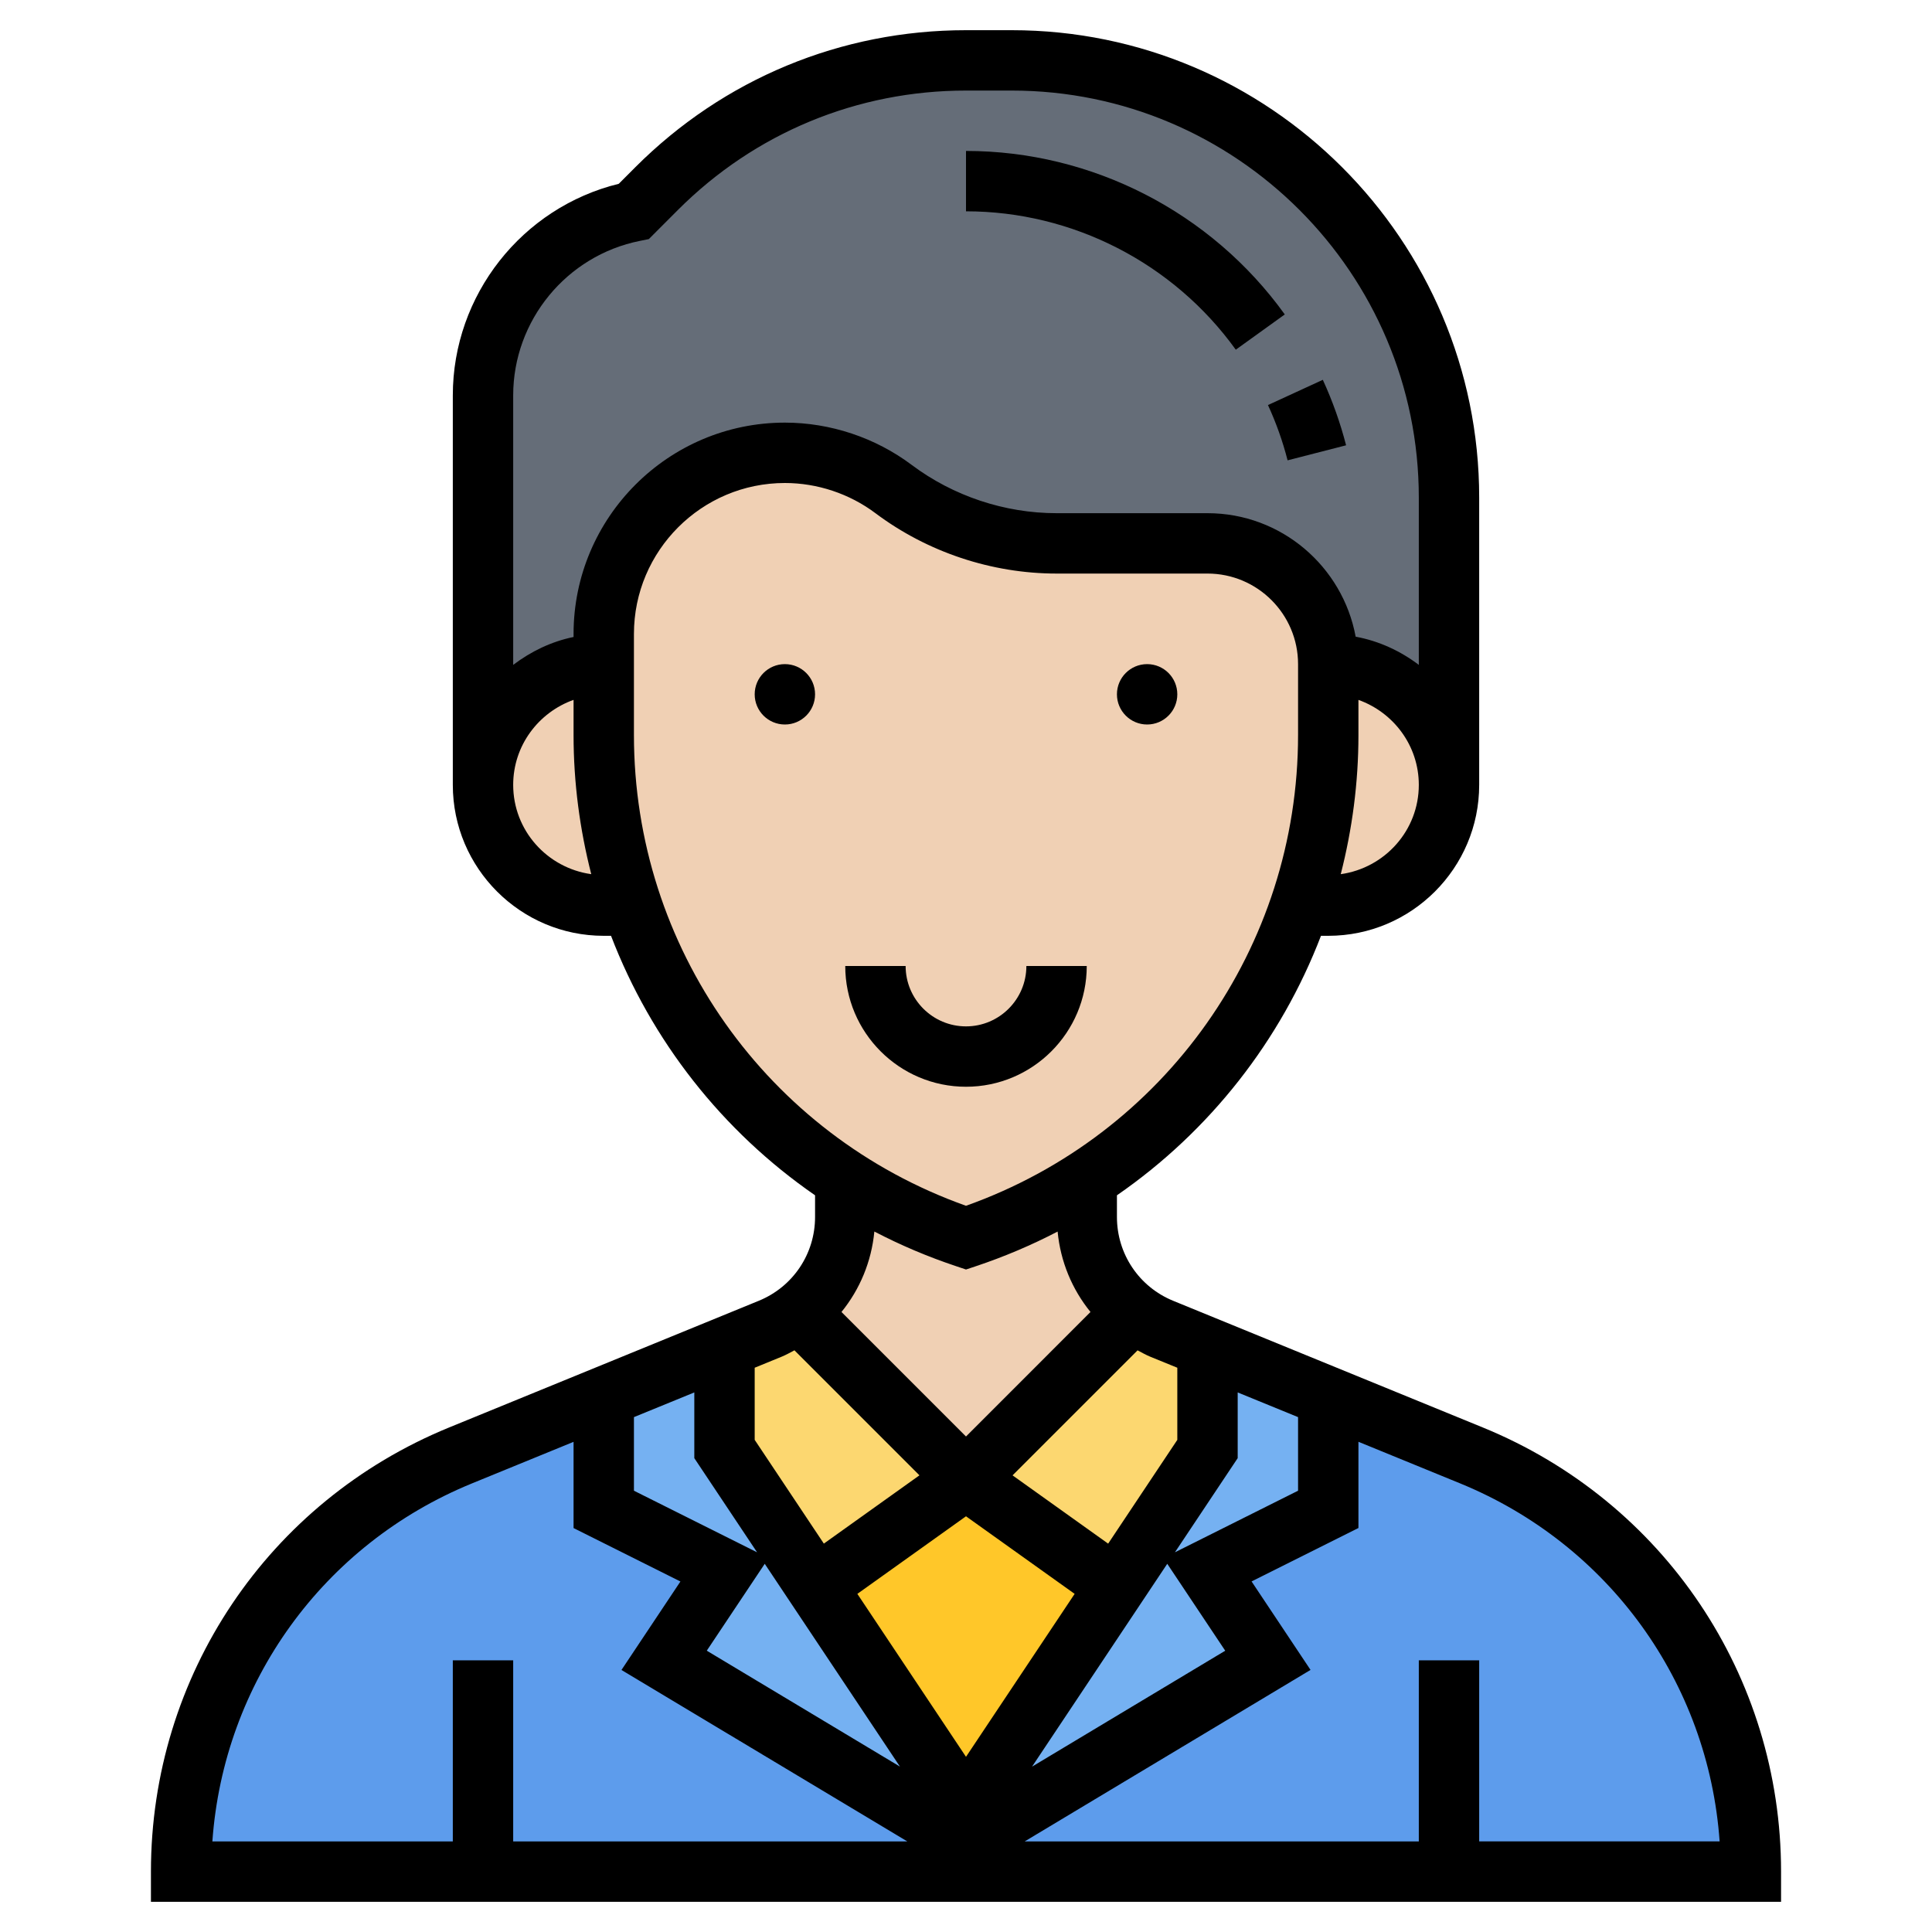 <svg id="Layer_35" enable-background="new 0 0 64 64" height="512" viewBox="0 0 64 64" width="512" xmlns="http://www.w3.org/2000/svg"><path d="m48 16.49v9.51c0-1.1-.45-2.1-1.17-2.83-.73-.72-1.73-1.17-2.83-1.17 0-2.21-1.79-4-4-4h-5c-1.95 0-3.84-.63-5.4-1.8-1.04-.78-2.3-1.2-3.6-1.2-3.31 0-6 2.69-6 6v1c-2.21 0-4 1.79-4 4v-12.9c0-2.97 2.09-5.52 5-6.1l.76-.76c2.71-2.71 6.4-4.24 10.24-4.24h1.51c8 0 14.49 6.49 14.49 14.49z" fill="#656d78"/><path d="m16 62h-10c0-6.05 3.66-11.5 9.26-13.79l4.74-1.94v3.73l4 2-2 3 10 6v1z" fill="#5d9cec"/><path d="m48 62h-16v-1l.44-.26 9.56-5.74-2-3 4-2v-3.73l4.74 1.94c2.8 1.15 5.12 3.08 6.73 5.49 1.61 2.4 2.53 5.28 2.53 8.3z" fill="#5d9cec"/><path d="m32 60 .44.74-.44.26-10-6 2-3-4-2v-3.73l4-1.63v3.36l3.02 4.53z" fill="#75b1f2"/><path d="m40 52 2 3-9.56 5.74-.44-.74 4.98-7.47 3.02-4.53v-3.36l4 1.63v3.73z" fill="#75b1f2"/><path d="m36.98 52.53-4.98 7.47-4.98-7.47.63-.42 4.35-3.11 4.35 3.11z" fill="#ffc729"/><path d="m40 44.64v3.36l-3.02 4.53-.63-.42-4.35-3.11 5.54-5.54c.29.23.61.42.95.56z" fill="#fcd770"/><path d="m32 49-4.35 3.11-.63.42-3.02-4.53v-3.36l1.51-.62c.34-.14.66-.33.95-.56z" fill="#fcd770"/><g fill="#f0d0b4"><path d="m37.54 43.46-5.54 5.54-5.54-5.54c.96-.74 1.54-1.89 1.54-3.15v-1.24c1.23.8 2.57 1.45 4 1.93 1.43-.48 2.77-1.13 4-1.93v1.24c0 1.26.58 2.41 1.54 3.15z"/><path d="m46.83 23.17c.72.73 1.17 1.73 1.17 2.83 0 2.21-1.79 4-4 4h-.94c.61-1.79.94-3.69.94-5.65v-2.35c1.1 0 2.1.45 2.83 1.17z"/><path d="m44 22v2.35c0 1.96-.33 3.86-.94 5.65-1.26 3.72-3.74 6.92-7.06 9.07-1.23.8-2.57 1.45-4 1.93-1.43-.48-2.77-1.13-4-1.93-1.84-1.19-3.42-2.71-4.69-4.46-1.01-1.4-1.81-2.96-2.37-4.61-.61-1.79-.94-3.69-.94-5.65v-2.35-1c0-3.31 2.69-6 6-6 1.3 0 2.56.42 3.6 1.2 1.56 1.17 3.45 1.8 5.4 1.8h5c2.21 0 4 1.79 4 4z"/><path d="m20.94 30h-.94c-1.1 0-2.1-.45-2.83-1.17-.72-.73-1.17-1.73-1.17-2.83 0-2.21 1.79-4 4-4v2.35c0 1.96.33 3.86.94 5.65z"/></g><path d="m49.123 47.288-10.259-4.197c-1.132-.463-1.864-1.553-1.864-2.777v-.718c3.077-2.126 5.427-5.126 6.759-8.596h.241c2.757 0 5-2.243 5-5v-9.515c0-8.539-6.947-15.485-15.485-15.485h-1.515c-4.136 0-8.024 1.61-10.95 4.535l-.552.553c-3.204.786-5.498 3.685-5.498 7.011v12.901c0 2.757 2.243 5 5 5h.241c1.332 3.471 3.682 6.47 6.759 8.596v.718c0 1.224-.732 2.313-1.864 2.776l-10.259 4.197c-6 2.456-9.877 8.231-9.877 14.713v1h54v-1c0-6.482-3.877-12.257-9.877-14.712zm-28.123-.344 2-.818v2.177l2.079 3.119-4.079-2.04zm4.333 4.859 4.479 6.718-6.399-3.84zm6.667-1.574 3.599 2.57-3.599 5.398-3.599-5.398zm6.667 1.574 1.92 2.879-6.399 3.84zm.254-.381 2.079-3.119v-2.177l2 .818v2.438zm.079-6.114v2.39l-2.291 3.437-3.167-2.262 4.141-4.141c.14.073.276.151.424.212zm5.414-16.35c.379-1.482.586-3.025.586-4.607v-1.166c1.161.414 2 1.514 2 2.816 0 1.511-1.129 2.753-2.586 2.957zm-23.218-20.978.297-.06.971-.972c2.548-2.546 5.934-3.948 9.536-3.948h1.515c7.436 0 13.485 6.05 13.485 13.485v5.54c-.608-.46-1.314-.79-2.092-.934-.429-2.323-2.462-4.091-4.908-4.091h-5c-1.719 0-3.424-.568-4.8-1.6-1.203-.903-2.695-1.4-4.2-1.4-3.86 0-7 3.141-7 7v.101c-.743.152-1.416.482-2 .924v-8.927c0-2.479 1.765-4.631 4.196-5.118zm-4.196 18.02c0-1.302.839-2.402 2-2.816v1.166c0 1.582.207 3.126.586 4.608-1.457-.204-2.586-1.446-2.586-2.958zm4-1.649v-3.351c0-2.757 2.243-5 5-5 1.075 0 2.141.355 3 1 1.72 1.29 3.851 2 6 2h5c1.654 0 3 1.346 3 3v2.351c0 7.023-4.406 13.247-11 15.592-6.594-2.345-11-8.569-11-15.592zm10.684 17.597.316.106.316-.105c.947-.316 1.855-.702 2.719-1.152.095.995.479 1.914 1.089 2.664l-4.124 4.125-4.125-4.125c.61-.751.994-1.67 1.089-2.665.864.45 1.773.837 2.72 1.152zm-5.79 2.994c.148-.061.284-.138.423-.211l4.141 4.141-3.167 2.262-2.291-3.437v-2.389zm-10.26 4.198 3.366-1.377v2.856l3.54 1.77-1.953 2.931 9.47 5.68h-13.057v-6h-2v6h-7.965c.373-5.255 3.665-9.842 8.599-11.86zm33.366 11.86v-6h-2v6h-13.057l9.47-5.682-1.953-2.931 3.54-1.77v-2.856l3.366 1.377c4.934 2.019 8.226 6.605 8.599 11.86h-7.965z"/><circle cx="38" cy="23" r="1"/><circle cx="26" cy="23" r="1"/><path d="m36 32h-2c0 1.103-.897 2-2 2s-2-.897-2-2h-2c0 2.206 1.794 4 4 4s4-1.794 4-4z"/><path d="m42.653 15.249 1.938-.498c-.191-.741-.45-1.471-.771-2.169l-1.817.836c.271.589.49 1.205.65 1.831z"/><path d="m40.937 11.584 1.623-1.168c-2.44-3.392-6.388-5.416-10.56-5.416v2c3.531 0 6.871 1.714 8.937 4.584z"/></svg>